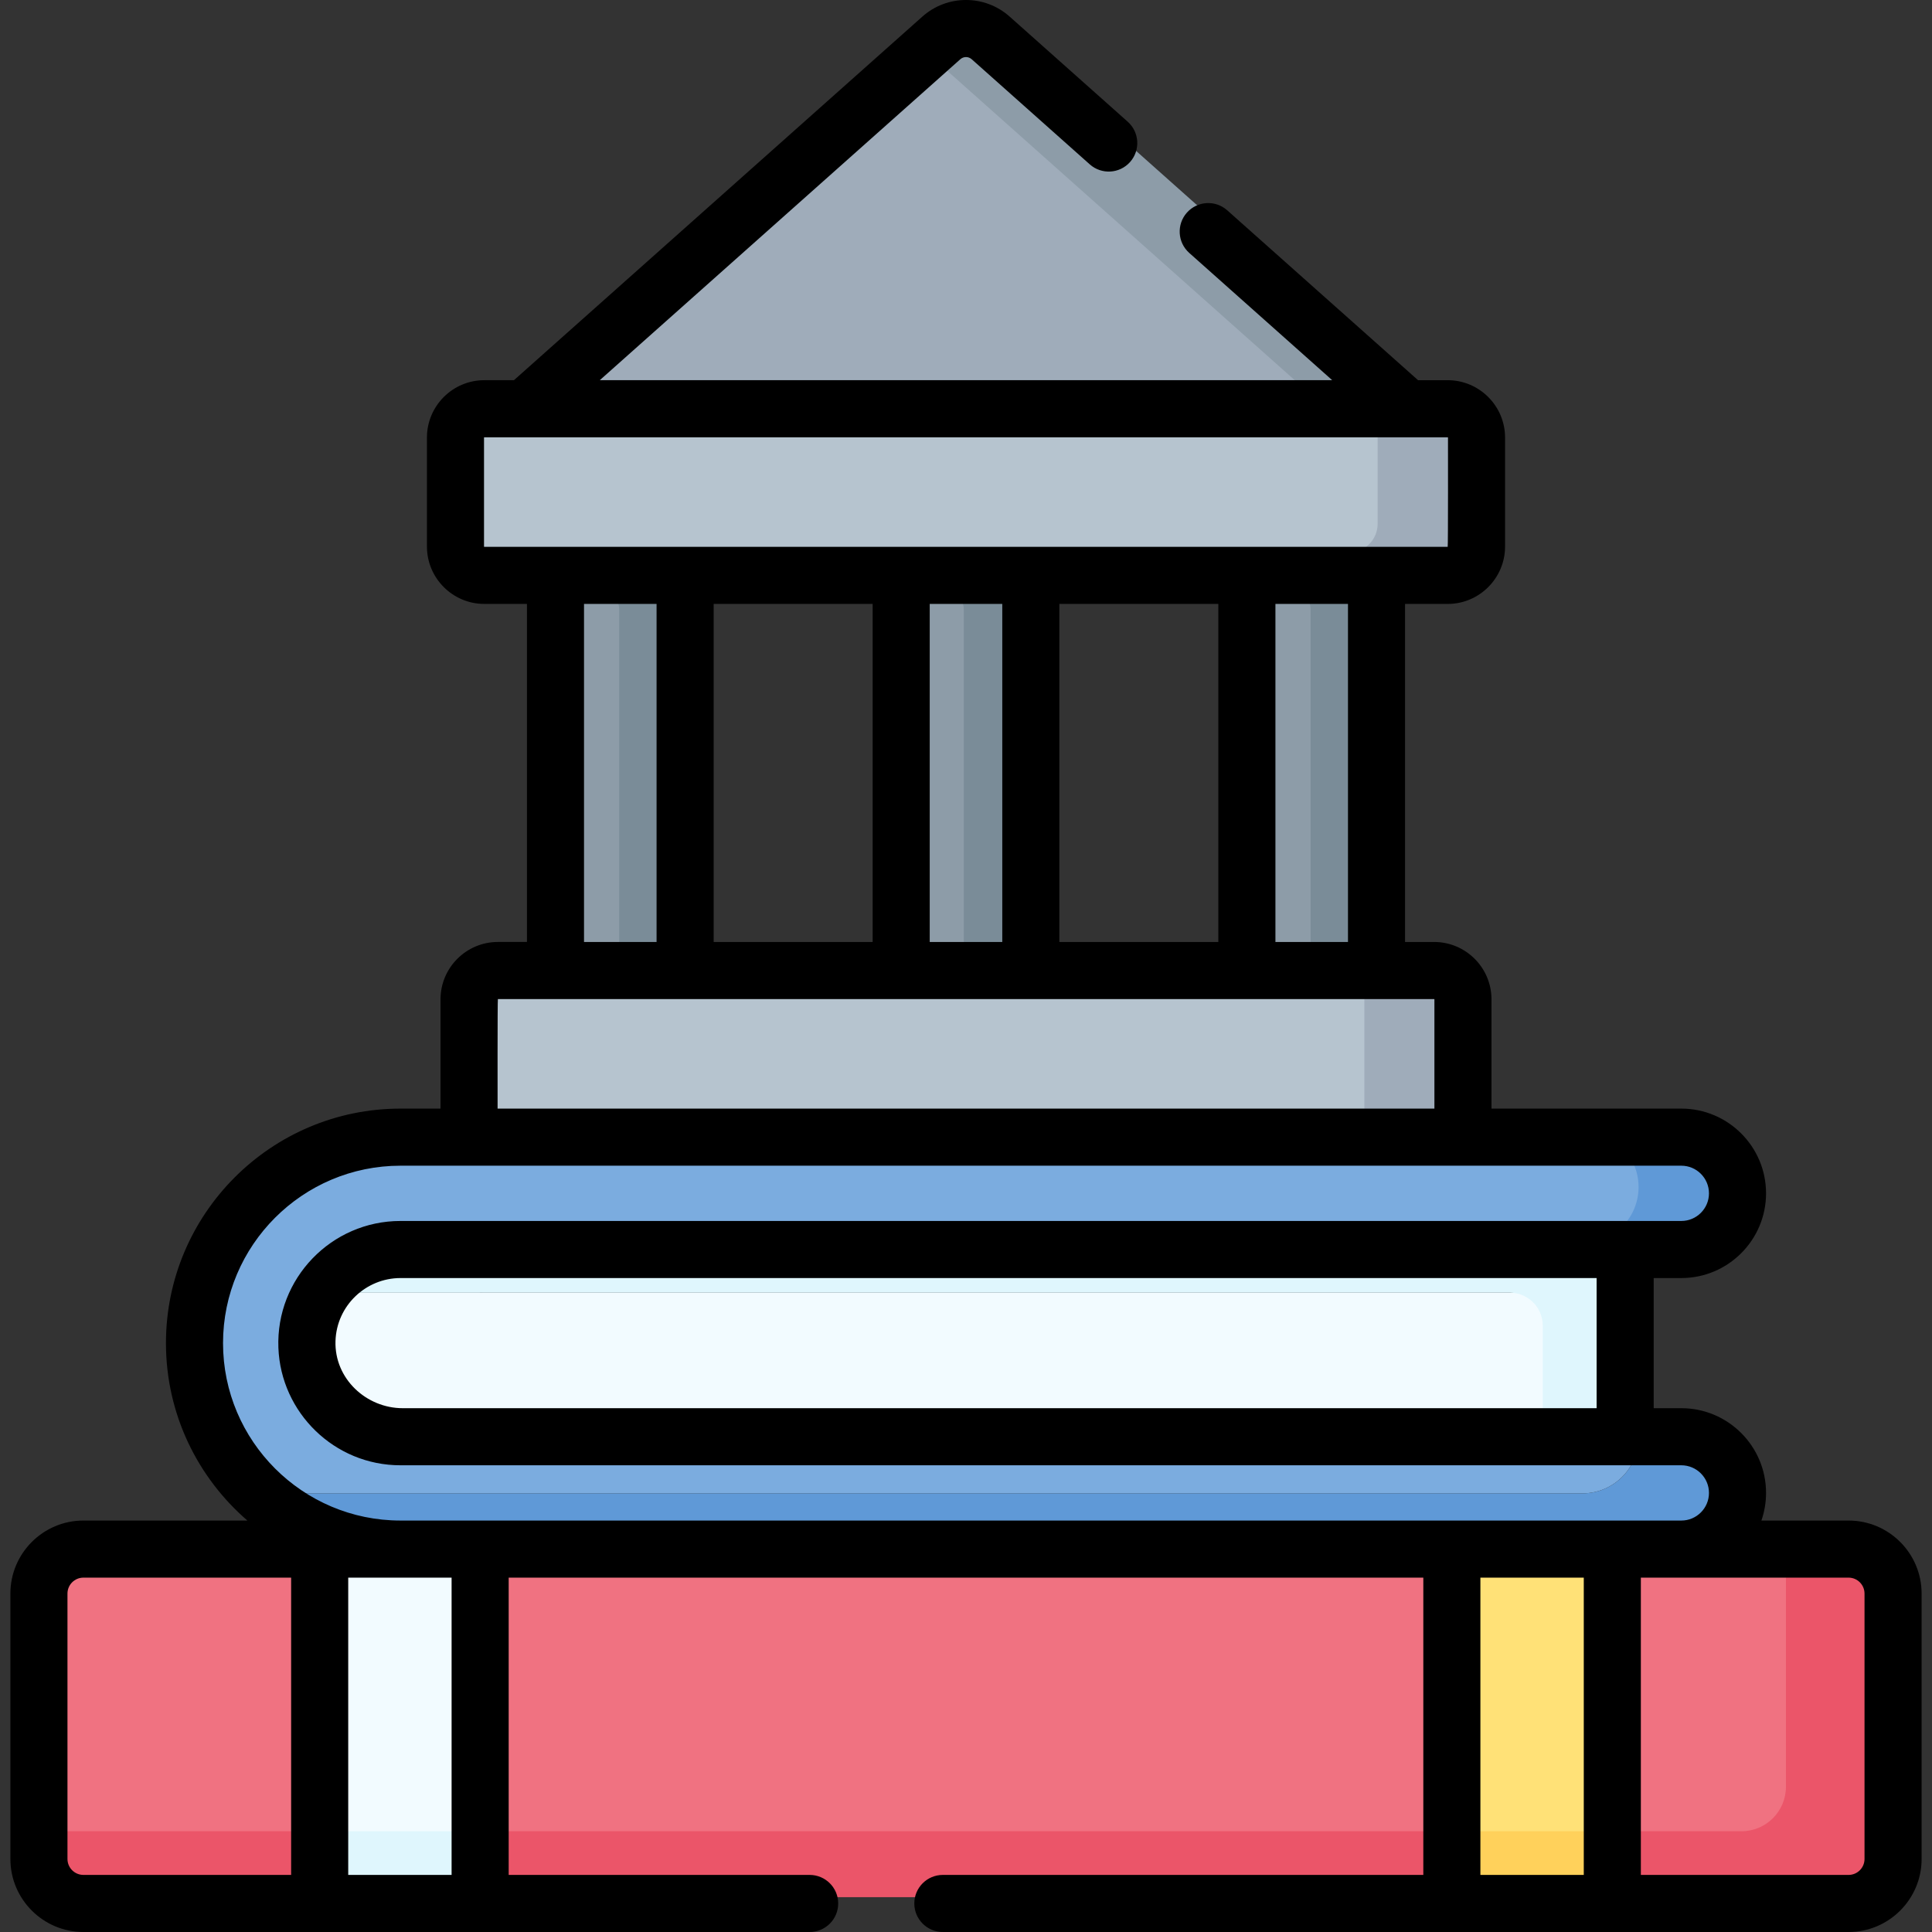 <svg id="Capa_1" enable-background="new 0 0 507.67 507.67" height="512" viewBox="0 0 507.67 507.67" width="512" xmlns="http://www.w3.org/2000/svg"><rect x="0" y="0" width="507.67" height="507.67" fill="#333333" stroke="none"/><g><g><path d="m21.918 405.403c-6.455 0-11.688 5.233-11.688 11.688v68.436h451.702c6.455 0 11.688-5.233 11.688-11.688 0-6.193 0-61.059 0-68.436-2.992 0-443.33 0-451.702 0z" fill="#f07281"/><path d="m485.752 405.403h-16.462v64.105c0 6.455-5.233 11.688-11.688 11.688h-447.371v5.636c0 6.455 5.233 11.688 11.688 11.688h62.084v-4.311h42.164v4.311h255.338v-4.311h42.164v4.311h62.084c6.455 0 11.688-5.233 11.688-11.688v-69.742c-.001-6.455-5.234-11.687-11.689-11.687z" fill="#eb5569"/><path d="m252.171 150.443c-1.791 0-13.872 0-15.659 0v120.492h21.073c0-11.378 0-103.685 0-115.078-.001-2.991-2.424-5.414-5.414-5.414z" fill="#8d9ca8"/><path d="m236.512 117.961v36.812h11.328c2.99 0 5.414 2.423 5.414 5.414v110.747h17.323v-152.973z" fill="#7a8c98"/><path d="m343.302 150.443c-1.791 0-13.872 0-15.659 0v120.492h21.073c0-11.378 0-103.685 0-115.078 0-2.991-2.424-5.414-5.414-5.414z" fill="#8d9ca8"/><path d="m327.643 117.961v36.812h11.328c2.99 0 5.414 2.423 5.414 5.414v110.747h17.323v-152.973z" fill="#7a8c98"/><path d="m240.843 11.435.49-.437-111.226 99.015h227.968l-110.736-98.578.49-.437z" fill="#9facba"/><path d="m161.621 150.443c-1.791 0-13.872 0-15.659 0v120.492h21.072c0-11.378 0-103.685 0-115.078.001-2.991-2.423-5.414-5.413-5.414z" fill="#8d9ca8"/><path d="m145.963 117.961v36.812h11.328c2.99 0 5.414 2.423 5.414 5.414v110.747h17.323v-152.973z" fill="#7a8c98"/><path d="m260.315 5.636c-3.694-3.288-9.265-3.288-12.958 0l-6.513 5.798 110.736 98.578h25.985z" fill="#8d9ca8"/><path d="m84.002 405.403h42.164v93.117h-42.164z" fill="#f2fbff"/><path d="m381.504 405.403h42.164v93.117h-42.164z" fill="#ffe177"/><path d="m84.002 481.196h42.164v17.323h-42.164z" fill="#dff6fd"/><path d="m381.504 481.196h42.164v17.323h-42.164z" fill="#ffd15b"/><path d="m358.752 145.213c4.186 0 7.579-3.393 7.579-7.579v-28.631c0-4.186-3.393-7.579-7.579-7.579h21.657c-8.2 0-235.48 0-253.145 0-4.186 0-7.579 3.393-7.579 7.579v28.631c0 4.186 3.393 7.579 7.579 7.579h253.146z" fill="#b6c4cf"/><path d="m380.407 101.424h-25.985c4.186 0 7.579 3.393 7.579 7.579v28.631c0 4.186-3.393 7.579-7.579 7.579h25.985c4.186 0 7.579-3.393 7.579-7.579v-28.631c0-4.186-3.394-7.579-7.579-7.579z" fill="#9facba"/><path d="m401.056 339.675c-1.903 0-316.559-.009-317.517.015-8.852 17.047 3.64 36.19 21.689 36.19h304.489v-27.544c0-4.783-3.878-8.661-8.661-8.661z" fill="#f2fbff"/><path d="m105.228 326.682c-9.375 0-17.539 5.273-21.689 13.008.952-.024 310.598-.015 313.186-.015 4.784 0 8.662 3.878 8.662 8.662v27.544h21.654v-49.198h-321.813z" fill="#dff6fd"/><path d="m355.252 249.039h-224.42c-4.186 0-7.579 3.394-7.579 7.579v1.083 39.458h239.578c0-9.854 0-15.484 0-40.542-.001-4.184-3.394-7.578-7.579-7.578z" fill="#b6c4cf"/><path d="m376.839 249.039h-25.905c4.186 0 7.579 3.394 7.579 7.579v40.542h25.905c0-9.854 0-15.484 0-40.542 0-4.185-3.393-7.579-7.579-7.579z" fill="#9facba"/><path d="m105.229 326.682h336.574.001c-4.412 0-12.001 0-22.001 0 8.152 0 14.761-6.609 14.761-14.761 0-8.153-6.609-14.761-14.761-14.761h22.001-.001-336.574c-29.891 0-54.122 24.231-54.122 54.122 0 15.919 6.875 30.231 17.815 40.134 3.342.646 6.791.995 10.322.995h336.574c8.736 0 15.714-7.601 14.646-16.53-8.575 0-316.3 0-324.63 0-13.321 0-24.682-10.339-25.186-23.651-.529-13.995 10.702-25.548 24.581-25.548z" fill="#7bacdf"/><g><path d="m441.803 375.88h-11.34c.07.581.116 1.169.116 1.769 0 8.152-6.609 14.761-14.761 14.761h-336.574c-3.531 0-6.979-.349-10.322-.995 9.602 8.692 22.335 13.988 36.307 13.988h336.574c8.152 0 14.761-6.609 14.761-14.761 0-8.153-6.609-14.762-14.761-14.762z" fill="#5f99d7"/></g><g><path d="m441.803 297.159h-26c8.152 0 14.761 6.609 14.761 14.761 0 8.152-6.609 14.761-14.761 14.761h26c8.152 0 14.761-6.609 14.761-14.761 0-8.152-6.609-14.761-14.761-14.761z" fill="#5f99d7"/></g></g><path d="m485.752 399.553h-22.911c.788-2.277 1.222-4.719 1.222-7.261 0-12.275-9.986-22.262-22.261-22.262h-7.263v-34.198h7.263c12.274 0 22.261-9.986 22.261-22.262 0-12.274-9.986-22.261-22.261-22.261h-49.885v-28.709c0-8.314-6.765-15.079-15.079-15.079h-7.631v-88.827h11.198c8.314 0 15.079-6.765 15.079-15.079v-28.631c0-8.314-6.765-15.079-15.079-15.079h-7.781l-50.152-44.646c-3.095-2.754-7.836-2.479-10.589.614-2.755 3.095-2.479 7.835.614 10.589l37.567 33.442h-192.459l94.739-84.338c.851-.757 2.13-.759 2.984.001l31.029 27.623c3.095 2.755 7.836 2.479 10.589-.614 2.755-3.094 2.479-7.835-.614-10.589l-31.03-27.624c-6.543-5.824-16.404-5.813-22.932.001l-107.323 95.54h-7.782c-8.314 0-15.079 6.765-15.079 15.079v28.631c0 8.314 6.765 15.079 15.079 15.079h11.198v88.827h-7.631c-8.314 0-15.079 6.765-15.079 15.079v28.71h-10.524c-33.979 0-61.622 27.644-61.622 61.621 0 18.614 8.307 35.313 21.396 46.622h-43.085c-10.58 0-19.188 8.607-19.188 19.188v69.741c0 10.58 8.608 19.188 19.188 19.188h190.834c4.142 0 7.5-3.357 7.5-7.5s-3.358-7.5-7.5-7.5h-79.086v-78.117h240.338v78.117h-126.252c-4.142 0-7.5 3.357-7.5 7.5s3.358 7.5 7.5 7.5h238c10.58 0 19.188-8.607 19.188-19.188v-69.741c0-10.579-8.608-19.187-19.188-19.187zm-66.212-29.522h-313.707c-9.575 0-17.979-7.743-17.677-17.63.291-9.378 8.036-16.568 17.072-16.568h314.312zm-65.332-122.51h-19.065v-88.827h19.065zm-75.84 0v-88.827h41.775v88.827zm-90.84 0v-88.827h41.775v88.827zm56.775-88.827h19.065v88.827h-19.065zm-117.118-15.079v-28.631c0-.044.036-.079.079-.079h253.143c.044 0 .079.035.079.079 0 .123.044 28.71-.079 28.71-10.173 0-241.275 0-253.143 0-.043 0-.079-.035-.079-.079zm26.277 15.079h19.065v88.827h-19.065zm-22.63 103.827h246.008c.044 0 .079.035.079.079v28.71h-246.167c0-.123-.043-28.789.08-28.789zm-113.102 225.962v-69.741c0-2.31 1.879-4.188 4.188-4.188h54.584v78.117h-54.584c-2.309-.001-4.188-1.88-4.188-4.188zm100.936 4.187h-27.164v-78.117h27.164zm-13.437-93.117c-25.708 0-46.622-20.915-46.622-46.622s20.915-46.621 46.622-46.621h336.575c4.004 0 7.261 3.258 7.261 7.262s-3.257 7.261-7.261 7.261c-10.446 0-296.136 0-336.575 0-18.17 0-32.765 15.141-32.075 33.331.647 17.011 14.698 30.867 32.075 30.867h.605 335.97c4.004 0 7.261 3.258 7.261 7.262s-3.257 7.261-7.261 7.261c-19.202-.001-318.168-.001-336.575-.001zm283.775 93.117v-78.117h27.164v78.117zm100.936-4.187c0 2.309-1.879 4.188-4.188 4.188h-54.584v-78.117h54.584c2.309 0 4.188 1.879 4.188 4.188z"/></g></svg>